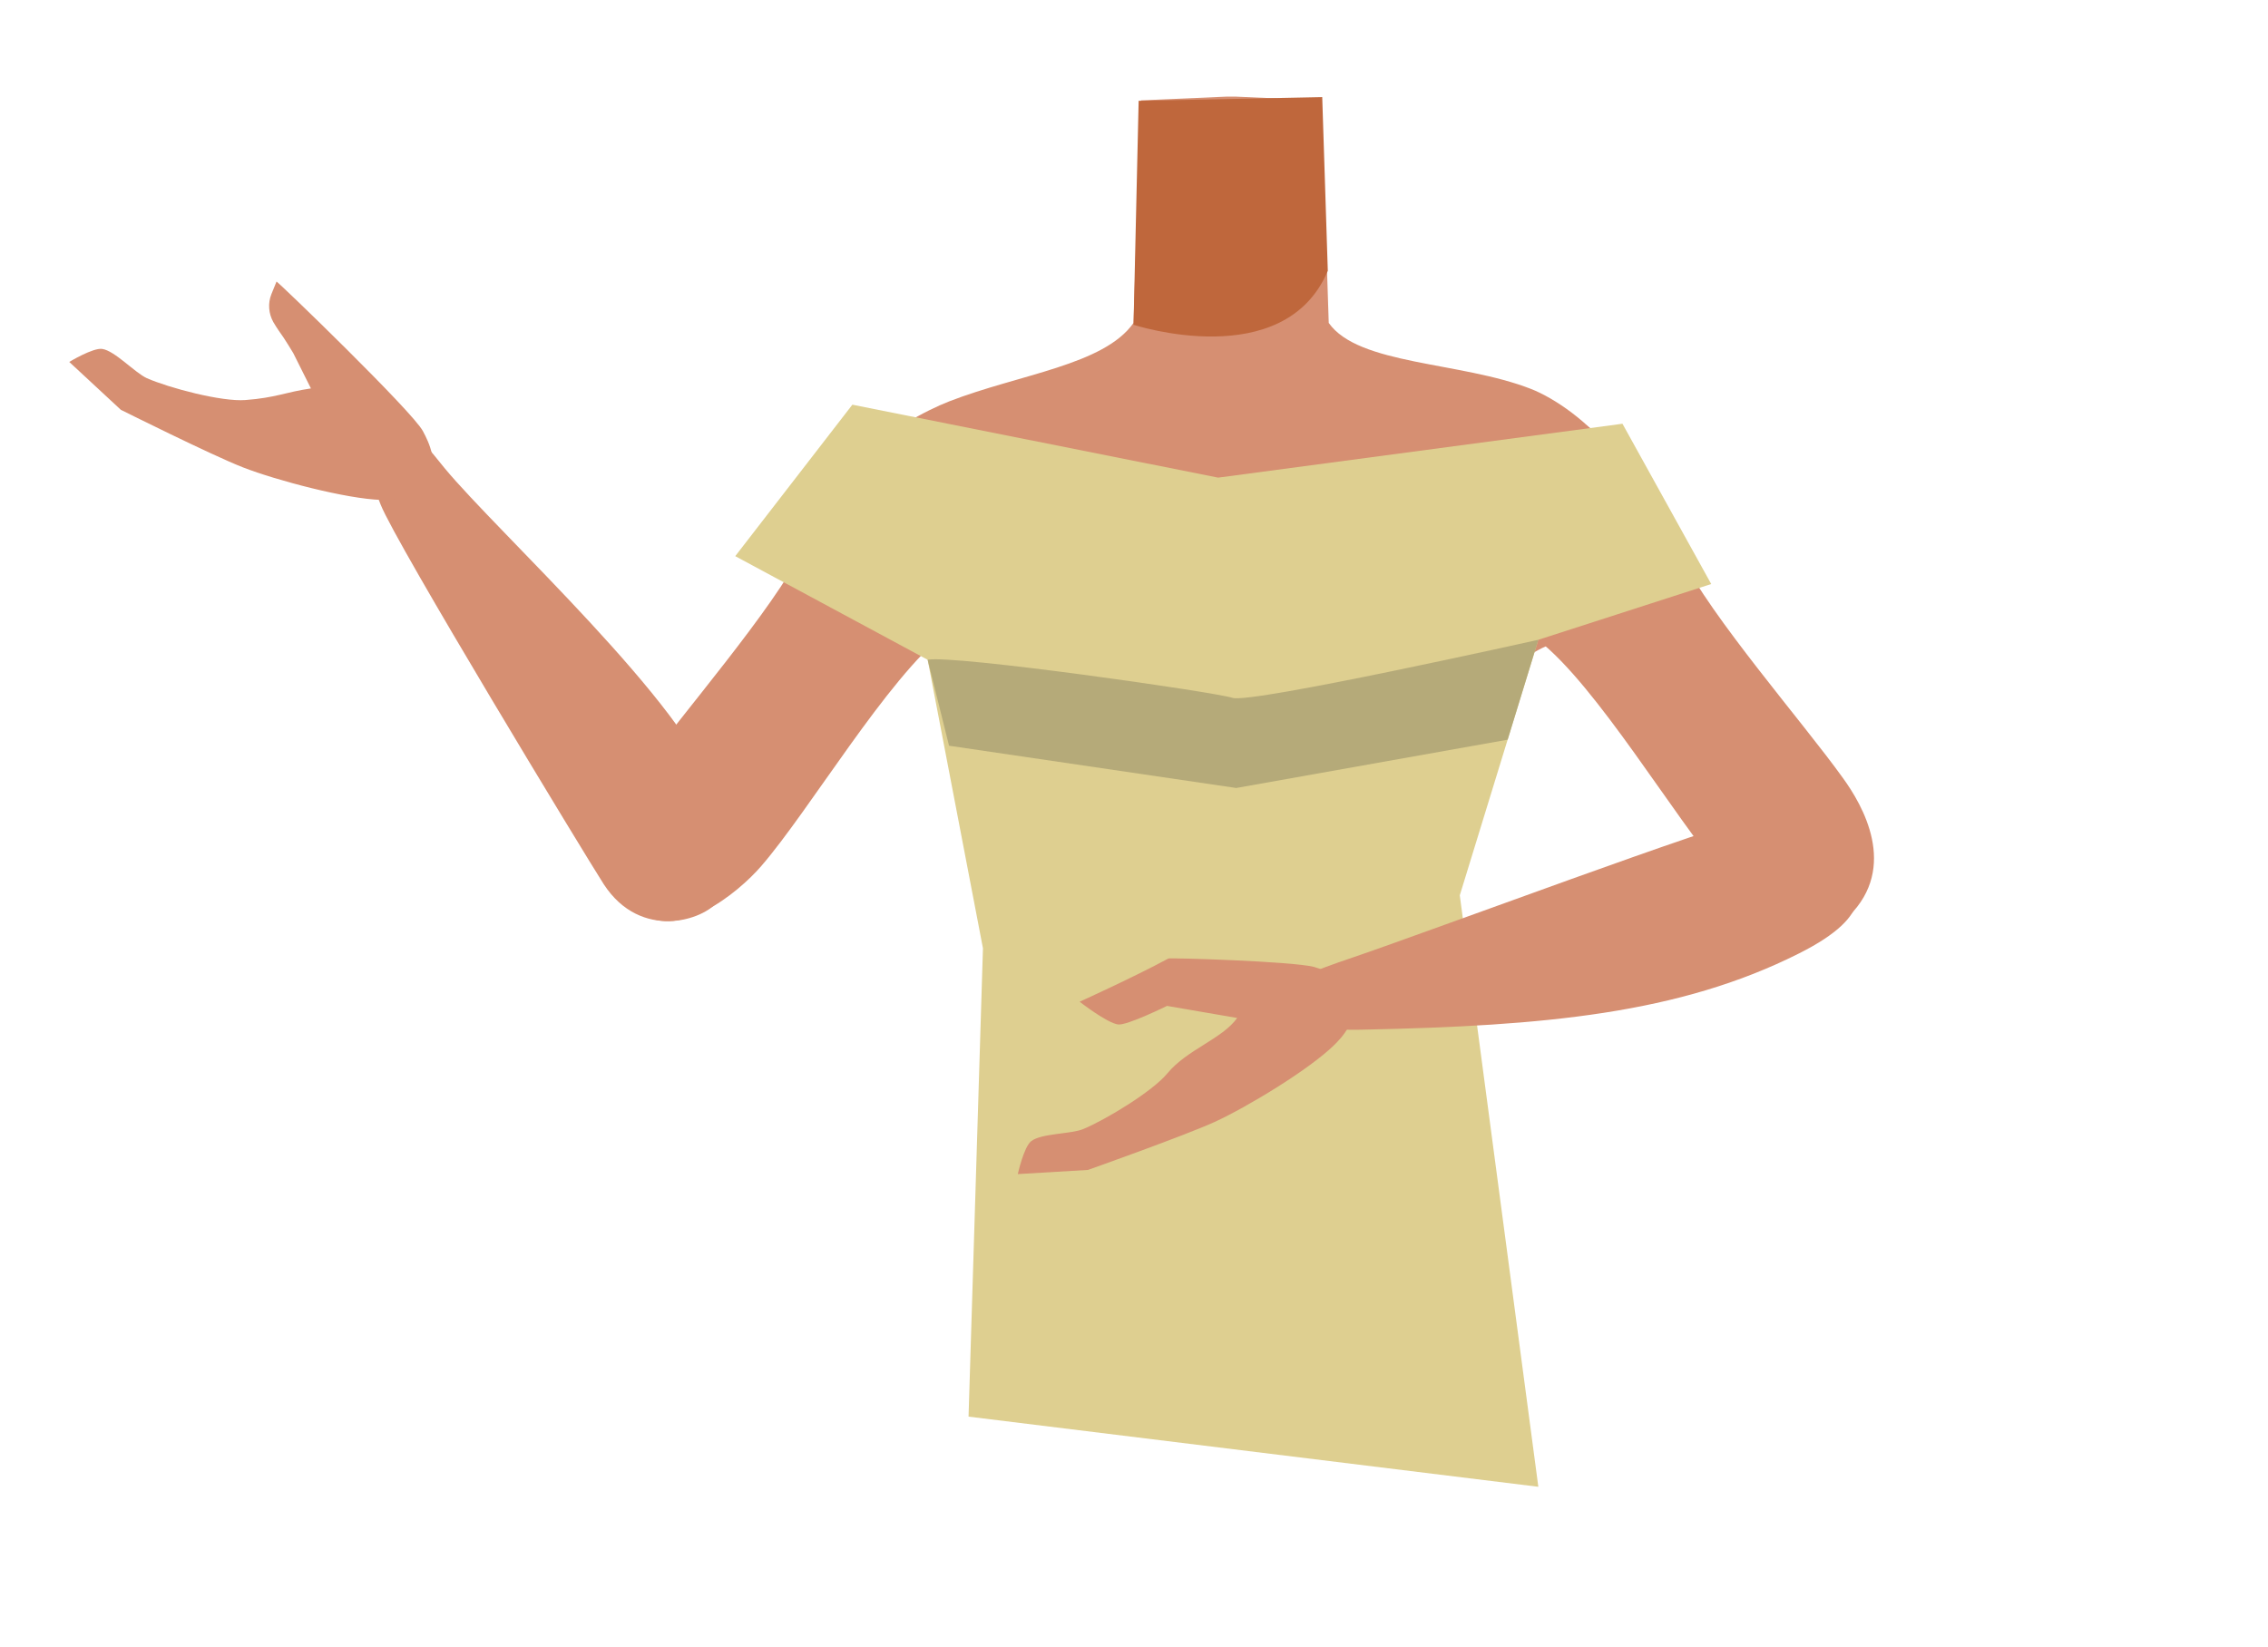 <?xml version="1.0" encoding="utf-8"?>
<!-- Generator: Adobe Illustrator 26.0.1, SVG Export Plug-In . SVG Version: 6.00 Build 0)  -->
<svg version="1.1" id="Calque_1" xmlns="http://www.w3.org/2000/svg" xmlns:xlink="http://www.w3.org/1999/xlink" x="0px" y="0px"
	 viewBox="0 0 488 354.5" style="enable-background:new 0 0 488 354.5;" xml:space="preserve">
<style type="text/css">
	.st0{fill:#D68F72;}
	.st1{fill:#BF673C;}
	.st2{fill:#DECF90;}
	.st3{fill:#B5AA79;}
</style>
<g id="Calque_10">
	<path class="st0" d="M265,171.9c-5.5-3.6-8-0.6-13.7,2.5c-9.8,5.3-15.8,23.7-26.7,26.2c-3.9,0.9-12.7-15.1-13.7-21.3
		c-1.5-9.3,2.5-27.5-8.4-36.9c-9.2-7.9-21.5-3.7-25.5-16.3c-7-22,17.3-35.8,27.2-39.7c15.2-5.9,33.3-7.8,39.7-16.9l0.9-27.7
		l0.7-20.2l18.3-0.8h2.2l18.3,0.8l0.7,20.2l0.9,27.7c6.4,9.1,28.4,8.3,43.5,14.2c10,3.9,30.4,20.4,23.4,42.4
		c-4,12.6-16.2,8.4-25.5,16.3c-10.9,9.3-19.2,27.1-20.8,36.4c-1,6.2-13.3,15.2-17.2,14.4c-10.8-2.5-1.1-13.5-10.8-18.8
		C273,171.3,270.5,168.3,265,171.9"/>
	<path class="st1" d="M243.9,69.9c0,0,32.4,10.6,41.8-11.6l-1.2-37.4L245,21.7L243.9,69.9z"/>
	<path class="st0" d="M229.4,105.3c-4.3,21.5-18,24.7-25.9,30.9c-12.6,9.8-29.3,38.2-39.7,50.2c-4.9,5.7-18.5,17-27.1,9.2l-3.8-2.5
		c-10.6-10.6,0.9-21.4,5.1-27.3c8.6-12,28.3-34.5,34.9-47.8c4.9-9.9,9.8-18.1,25.3-27.2c0,0,16.9-9.5,27.9-2.3
		C233,93,231.2,96.4,229.4,105.3L229.4,105.3z"/>
	<path class="st0" d="M154.5,193.9c9.9-13.6,1-17.2-0.8-23.2c-5.3-18.5-46.6-56.1-58-69.9C89.3,92.9,86,88.6,81,92
		c-4.6,3.1-0.6,12.7,0.9,16.6c3.3,8.4,44.2,75.8,48,81.7C137.9,202.6,151.6,198,154.5,193.9z"/>
	<path class="st0" d="M59.5,60.6l-1.1,2.7c-0.8,2-0.6,4.2,0.4,6c0.4,0.7,0.8,1.3,1.2,1.9c1.2,1.6,3.1,4.8,3.1,4.8l3.8,7.6
		c-5.5,0.8-7.5,2-14.1,2.5c-5.1,0.4-16.4-2.6-21.2-4.7c-2.6-1.2-6.9-5.9-9.6-6.3c-2-0.3-7.1,2.8-7.1,2.8L26,88.2
		c0,0,19.6,9.8,26.3,12.4c7.2,2.8,22.3,6.8,29.8,7c2.4,0,7.2,0.1,9.9-4.2c2.4-3.7,0.4-8-1-10.6C88.9,88.7,59.9,60.7,59.5,60.6z"/>
	<path class="st0" d="M305.1,106.9c4.3,21.5,18,24.7,25.9,30.9c12.6,9.8,29.3,38.2,39.7,50.2c4.9,5.7,18.5,17,27.1,9.2l0,0
		c10.7-10.6,3-23.9-1.3-29.8c-8.6-12-28.3-34.5-34.9-47.8c-4.9-9.9-7.6-20.7-23.1-29.8c0,0-15.3-10.2-26.3-3
		C305.2,91.4,303.3,98,305.1,106.9L305.1,106.9z"/>
	<polyline class="st2" points="331,320 314.1,192.7 331,137.7 368.2,125.7 349.1,91.2 262.1,102.8 183.4,87.1 158.2,119.7 
		199.6,142 211.5,204.1 208.4,304.9 	"/>
	<path class="st3" d="M199.6,142c5.5-1.1,61.6,6.9,65.6,8.2s65.8-12.5,65.8-12.5l-6.6,21.5L266,169.6l-61.8-9.1L199.6,142"/>
	<path class="st0" d="M398.5,187.1c-3.9-14.5-15.2-11.8-21.4-11c-6.7,0.9-68.8,24.1-85.8,29.9c-9.6,3.3-14.8,4.8-13.4,10.7
		c1.3,5.3,11.7,5,15.8,4.9c38.5-0.8,67.6-3.4,93.4-16.4C404,196.7,399.5,190.8,398.5,187.1z"/>
	<path class="st0" d="M251.4,206.3c-7.6,4.1-19.1,9.3-19.1,9.3s5.9,4.6,8.3,4.9c2,0.2,10.5-4,10.5-4l15.1,2.6
		c-3.2,4.5-10.8,6.8-15,11.9c-3.2,3.9-13.3,10-18.1,12c-2.6,1.1-9,0.9-11.2,2.6c-1.6,1.2-2.9,7.1-2.9,7.1l15.1-0.9
		c0,0,20.6-7.3,27.2-10.3c7-3.2,20.4-11.3,25.8-16.6c1.7-1.7,5-5.1,3.9-10.1c-1-4.3-5.4-5.8-8.3-6.7
		C278,206.9,251.7,206.1,251.4,206.3z"/>
</g>
</svg>
